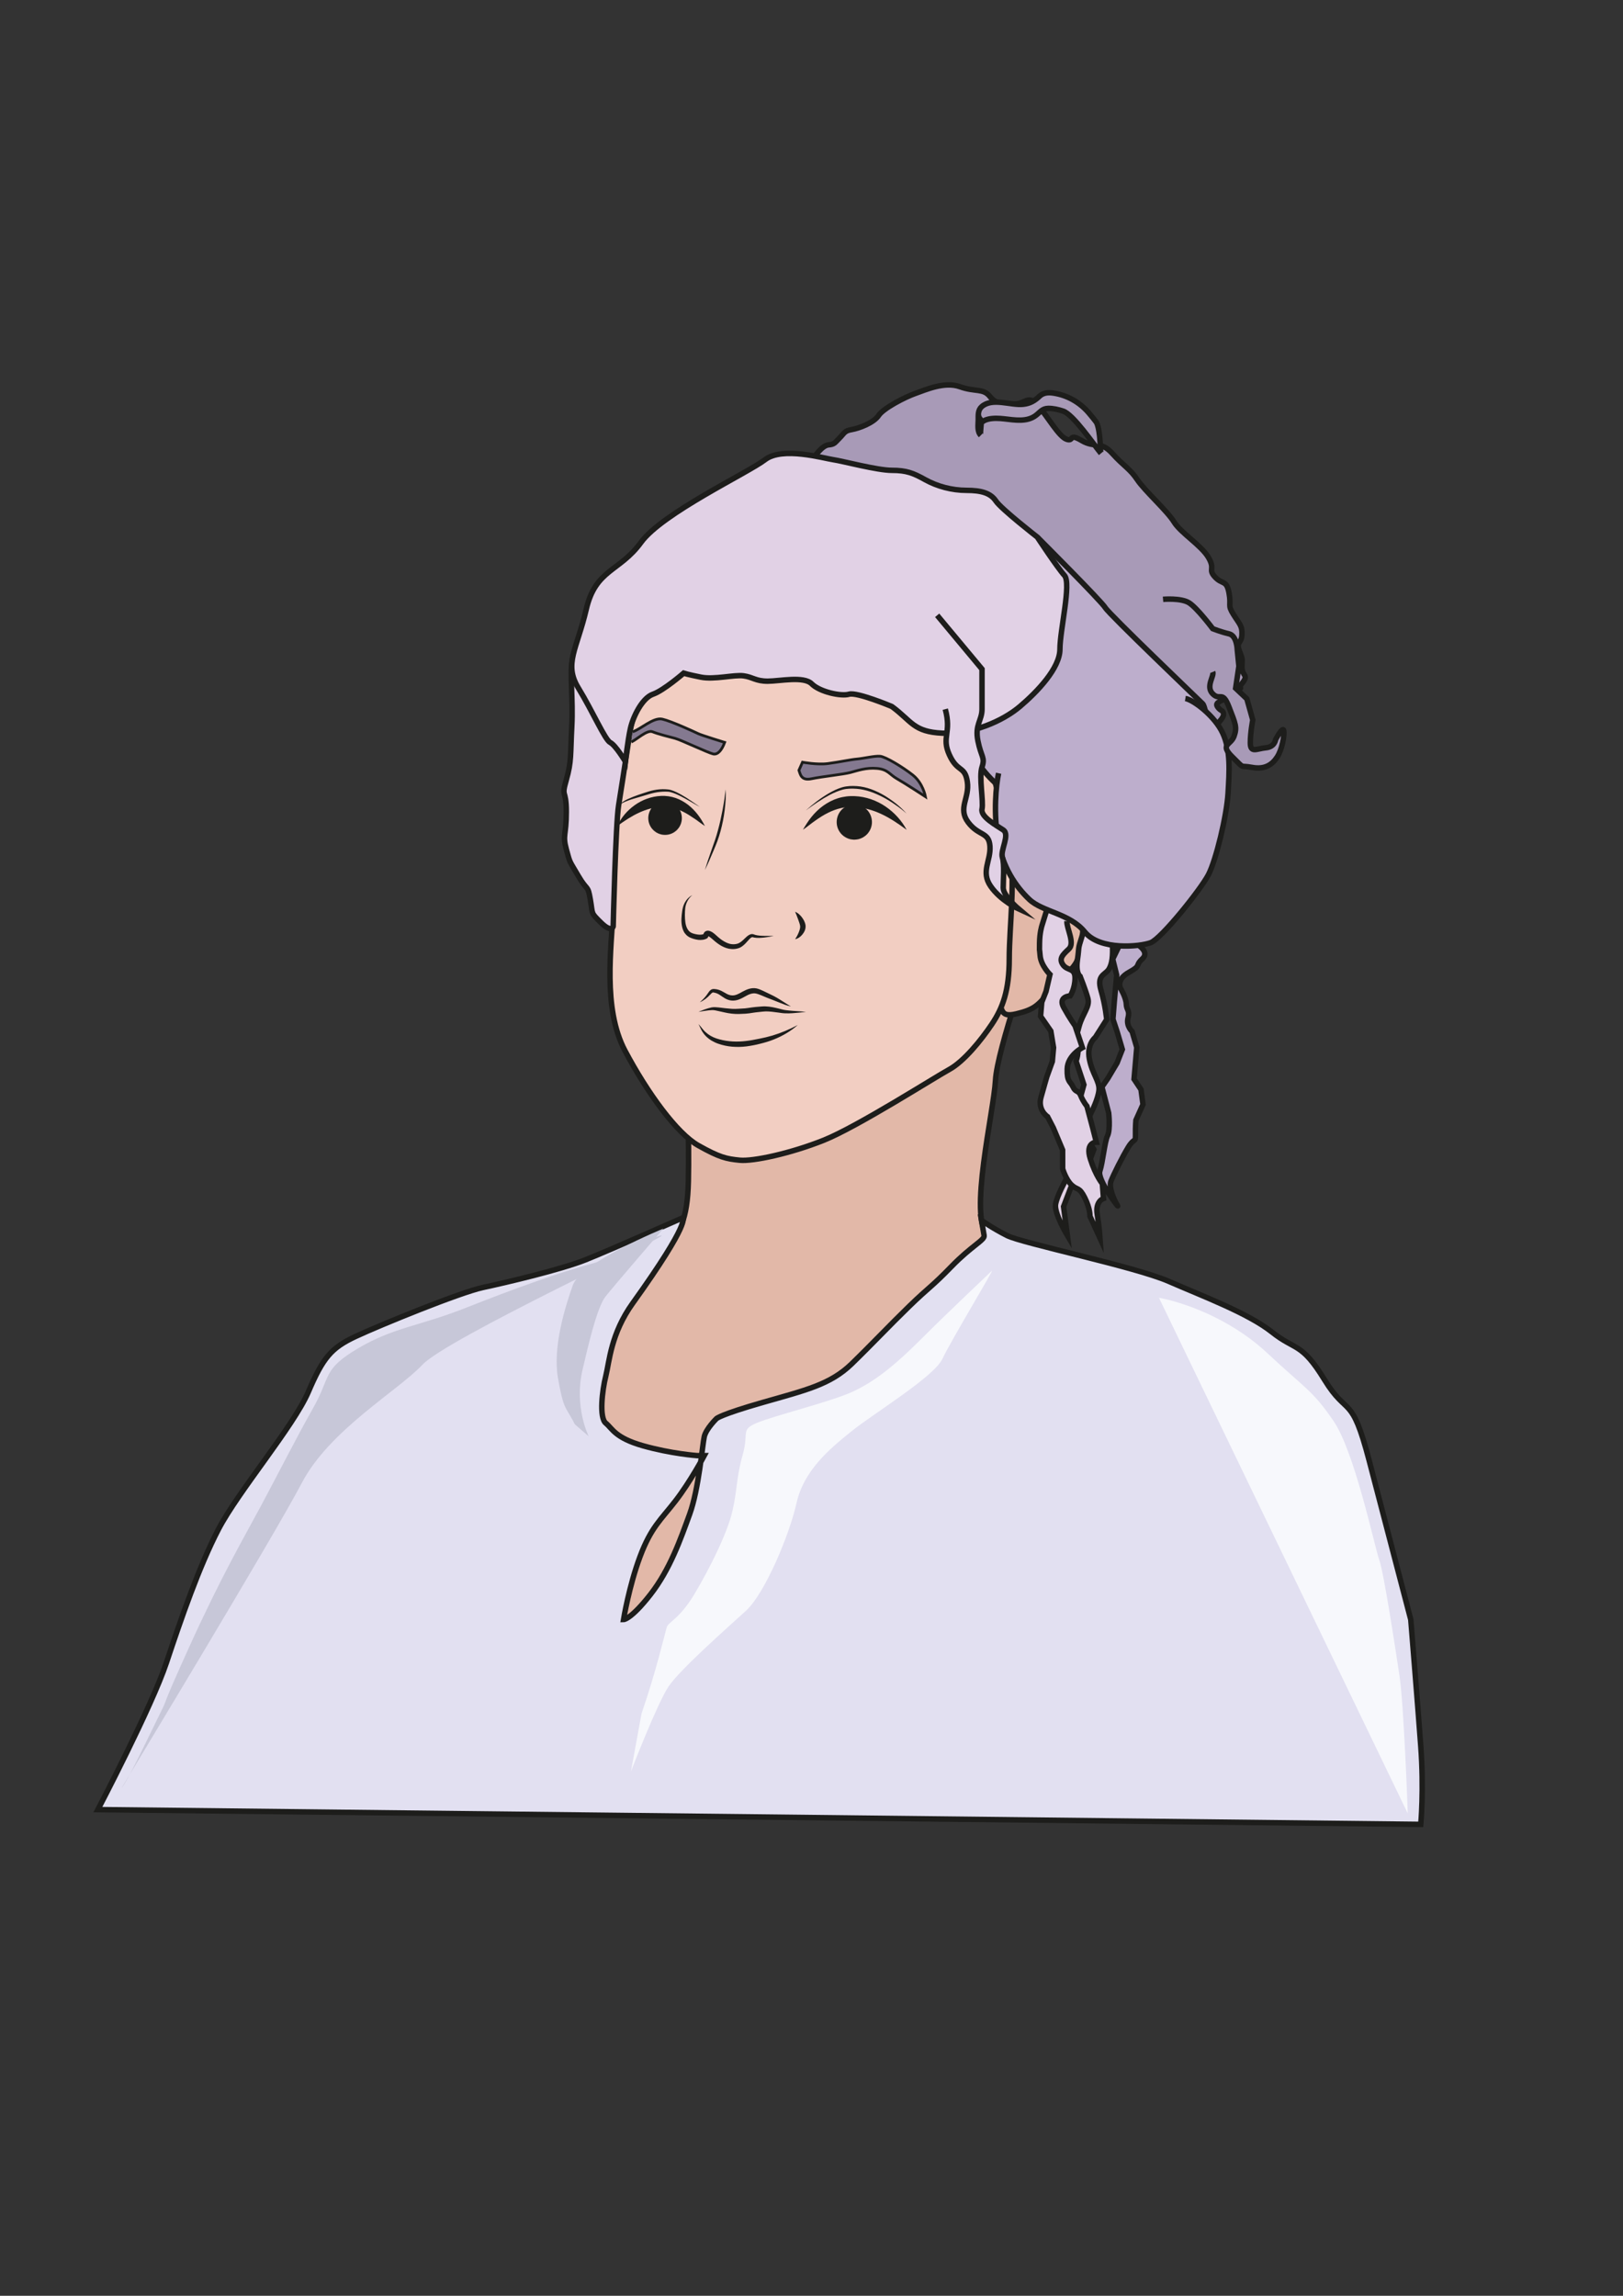 <?xml version="1.0" encoding="utf-8"?>
<!-- Generator: Adobe Illustrator 25.0.1, SVG Export Plug-In . SVG Version: 6.00 Build 0)  -->
<svg version="1.1" id="Capa_1" xmlns="http://www.w3.org/2000/svg" xmlns:xlink="http://www.w3.org/1999/xlink" x="0px" y="0px"
	 viewBox="0 0 595.28 841.89" style="enable-background:new 0 0 595.28 841.89;" xml:space="preserve">
<rect x="0" y="0" width="595.28" height="841.89" fill="#333333" stroke="none"/>
<style type="text/css">
	.st0{fill:#E2B8A8;stroke:#1D1D1B;stroke-width:2;stroke-miterlimit:10;}
	.st1{fill:#E2E0F1;stroke:#1D1D1B;stroke-width:2;stroke-miterlimit:10;}
	.st2{fill:#F7F8FC;}
	.st3{fill:#C7C7D8;}
	.st4{fill:#F2CEC2;stroke:#1D1D1B;stroke-width:2;stroke-miterlimit:10;}
	.st5{fill:#E1D1E5;stroke:#1D1D1B;stroke-width:2;stroke-miterlimit:10;}
	.st6{fill:#BDAECC;stroke:#1D1D1B;stroke-width:2;stroke-miterlimit:10;}
	.st7{fill:#A89AB7;stroke:#1D1D1B;stroke-width:2;stroke-miterlimit:10;}
	.st8{fill:#1D1D1B;}
	.st9{fill:#847990;stroke:#1D1D1B;stroke-miterlimit:10;}
	.st10{fill:#DED2E9;stroke:#1D1D1B;stroke-width:2;stroke-miterlimit:10;}
	.st11{fill:#AEAA87;stroke:#1D1D1B;stroke-width:2;stroke-miterlimit:10;}
	.st12{fill:#8D896B;}
	.st13{fill:#CCC7A6;}
	.st14{fill:#89888D;stroke:#1D1D1B;stroke-miterlimit:10;}
	.st15{fill:#89888D;stroke:#1D1D1B;stroke-width:2;stroke-miterlimit:10;}
	.st16{fill:#6B7B9D;stroke:#1D1D1B;stroke-width:2;stroke-miterlimit:10;}
	.st17{fill:#57647D;}
	.st18{fill:#899AB7;}
	.st19{fill:#6D2F3B;stroke:#1D1D1B;stroke-width:2;stroke-miterlimit:10;}
	.st20{fill:#6D2F3B;stroke:#1D1D1B;stroke-miterlimit:10;}
	.st21{fill:#E2B8A8;}
	.st22{fill:#F2CEC2;}
	.st23{fill:#AEAA87;}
	.st24{fill:#89888D;}
	.st25{fill:#6B7B9D;}
	.st26{fill:#6D2F3B;}
	.st27{fill:#E2E0F1;}
	.st28{fill:#847990;}
	.st29{fill:#E1D1E5;}
	.st30{fill:#BDAECC;}
	.st31{fill:#A89AB7;}
	.st32{fill:#DED2E9;}
	.st33{fill:none;stroke:#1D1D1B;stroke-width:3;stroke-miterlimit:10;}
	.st34{clip-path:url(#SVGID_2_);}
	.st35{fill:none;stroke:#1D1D1B;stroke-width:4;stroke-miterlimit:10;}
	.st36{fill:none;stroke:#1D1D1B;stroke-width:0.5;stroke-miterlimit:10;}
</style>
<g>
	<path class="st0" d="M226.15,476.34c7.18-4.19,12.41-9.16,17.8-16.94c5.38-7.78,8.19-11.89,8.53-26.14c0.18-7.8,0-18.55,0-18.55
		s29.32-1.2,33.5-2.99s35.3-11.37,38.89-14.96c3.59-3.59,35.9-18.55,39.49-25.13s14.88-24.71,14.88-24.71s-13.53,37.95-14.13,49.32
		c-0.6,11.37-9.99,50.25-2.81,56.83c7.18,6.58,18.97,10.7,18.97,10.7l-13.32,6.58l-53.25,43.67l-32.31,17.35
		c0,0-23.33,21.09-23.93,26.1c-0.6,5.01-23.26,39-23.26,39l-14.43-2.88l14.36-42.48l-21.54-17.35c0,0-9.57-25.73-7.78-27.52
		C207.61,504.46,226.15,476.34,226.15,476.34z"/>
	<path class="st0" d="M365.11,365.73c3.14,3.81,1.12,7.63,7.62,6.06s8.08-2.92,12.56-8.75c4.49-5.83,8.45-6.88,10.17-11.74
		c1.72-4.86,4.19-10.92,3.96-14.51c-0.22-3.59-8.18-12.34-8.18-12.34l-18.52-8.08l-9.65,2.69L365.11,365.73z"/>
	<path class="st1" d="M250.33,446.63c0,0,3.61,0.77-18.27,31.28c-8.03,11.21-8.53,21.31-9.87,26.7c-1.35,5.38-2.47,15.26,0,17.28
		c2.47,2.02,3.37,5.38,13.69,8.3c10.32,2.92,19.74,3.59,19.74,3.59h2.69c0,0-5.16,9.65-10.54,16.6c-5.38,6.96-8.97,9.65-13.01,20.42
		s-6.06,23.11-6.06,23.11s2.69,0,9.87-9.2c7.18-9.2,10.99-20.19,14.36-29.39s4.71-25.58,5.38-28.49s4.49-6.62,4.49-6.62
		s1.35-1.46,17.05-5.95c15.7-4.49,24.68-6.51,32.53-14.13c7.85-7.63,13.69-13.91,21.09-21.09c7.4-7.18,8.08-6.96,15.48-14.58
		c7.4-7.63,12.3-9.72,12-11.37c-0.11-0.63-0.96-5.59-0.96-5.59s3.76,2.75,9.37,5.59c5.61,2.85,46.89,11.37,59.23,16.76
		s29.17,11.67,37.92,18.62c8.75,6.96,10.77,3.59,19.29,17.5c8.53,13.91,9.87,4.71,16.38,29.62c6.51,24.9,15.26,58.33,15.26,58.33
		s2.47,30.21,3.66,46.37c1.2,16.15,0,28.72,0,28.72L35.9,663.6c0,0,19.74-37.69,25.13-53.85s11.97-35.3,19.15-49.06
		c7.18-13.76,27.52-37.69,32.91-50.26c5.38-12.56,8.38-16.15,17.35-20.34s38.29-16.15,46.67-17.95c8.38-1.79,28.72-6.58,37.69-10.17
		C223.76,458.39,250.33,446.63,250.33,446.63z"/>
	<path class="st2" d="M235.3,628.39c5.38-15.56,8.65-29.76,9.27-31.71s4.67-2.95,10.22-12.27c5.55-9.31,11.96-22.16,13.82-30.18
		c1.86-8.02,1.4-12.28,3.78-20.67c2.37-8.39-0.89-9.2,5.24-11.78c6.13-2.58,26.89-7.73,34.69-11.25
		c7.81-3.52,15.11-9.05,25.54-19.48c10.43-10.44,24.61-23.71,25.92-25.02c1.3-1.31-15,25.59-18.1,32.23s-25.14,19.98-33.36,26.59
		c-8.22,6.61-17.49,14.39-20.18,26.36c-2.69,11.97-11.67,33.2-18.55,39.49c-6.88,6.28-24.23,21.54-28.42,27.82
		s-13.76,31.11-13.76,31.11L235.3,628.39z"/>
	<path class="st2" d="M425.08,475.91c8.23,1.5,25.73,7.18,39.79,20.34c14.06,13.16,16.45,13.46,24.23,24.83
		c7.78,11.37,14.96,45.77,16.75,50.85c1.79,5.09,5.98,32.91,7.48,42.78c1.5,9.87,2.99,48.46,2.99,50.26"/>
	<path class="st3" d="M44.58,655.69c2.39-2.69,11.07-21.24,14.36-27.82s-1.2,1.79,10.47-23.93c11.67-25.73,19.74-39.49,26.32-51.75
		s12.56-24.23,19.15-35.9c6.58-11.67,3.29-14.06,16.45-21.84c13.16-7.78,22.44-8.08,39.79-14.96c17.35-6.88,34.7-13.11,46.07-16.13
		c11.37-3.02,21.84-9.91,25.43-10.29c3.59-0.38-78.67,37.78-87.65,47.36c-8.97,9.57-34.1,23.93-44.27,43.38
		S44.58,655.69,44.58,655.69z"/>
	<path class="st3" d="M243.29,450.54c0,0-30.18,12.34-33.17,20.71s-7.43,22.92-5.47,34.1s2.64,10.34,5.47,15.56
		c1.12,2.06-0.67,0.12,5.8,5.8c0,0-5.5-10.88-2.21-24.64c1.74-7.28,5.09-22.44,8.38-26.62S243.29,450.54,243.29,450.54z"/>
	<path class="st4" d="M233.65,257.13c-1.96,8.32-4.4,17.62-5.38,24.96c-0.98,7.34-3.43,16.64-3.43,22.02s0.49,16.64,0,29.85
		c-0.49,13.21-3.91,35.72,4.4,51.38c8.32,15.66,19.08,30.34,26.91,34.74c7.83,4.4,10.28,4.89,15.17,5.38
		c4.89,0.49,18.59-2.45,30.83-7.34c12.23-4.89,40.62-23,46-25.93c5.38-2.94,11.74-10.77,15.66-16.64s6.36-12.23,6.36-23.98
		s2.45-29.85,0-42.57s-7.34-32.79-12.23-41.1s-12.65-21.04-22.23-25.93c-9.58-4.89-25.26-7.83-38.22-7.83s-43.78,3.43-50.63,6.85
		C240.01,244.4,233.65,257.13,233.65,257.13z"/>
	<path class="st5" d="M408,346.11c0.24,4.22-0.05,7.5-1.42,9.49c-1.37,1.98-4.38,2.02-2.75,7.57c1.62,5.54,2.08,10.69,2.08,10.69
		l-4.17,6.55c0,0-3.21,2.43-2.18,7.92c1.03,5.49,3.8,8.13,3.52,11.41c-0.28,3.28-2.81,8.17-2.81,8.17l-3,6.95l3.93,6.64l-2.35,6.4
		l-5.76,6.71l-3,7.85l1.4,10.63c0,0-4.91-8.23-4.33-11.48c0.58-3.25,3.78-8.98,3.78-8.98l3-7.85l-1.58-8.54l-0.78-4.87l4.11-6.85
		l1.86-6.75l-2.86-8.65c0,0,1.18-3.2,0.49-5.66s-0.69-2.46,0.62-7.15c1.3-4.69,4.06-7.16,3.2-10.23c-0.85-3.08-2.83-8.05-2.83-8.05
		s-1.71-1.05-0.98-6.09c0.73-5.04-0.01-3.37,1.63-8.45c1.64-5.08-3.34-12.41-3.34-12.41L408,346.11z"/>
	<path class="st5" d="M391.33,337.82c-0.19,2.57,3.06,8.02,0.68,10.21c-2.38,2.2-3.7,3.58-2.09,5.82s4.42,0.98,4.38,4.88
		s-1.76,6.45-1.76,6.45s-4.64,0.2-2.38,4.3s4.14,6.66,4.14,6.66l2.7,8.04c0,0-5.44,2.83-5.57,7.78c-0.13,4.94,1.12,4.45,2.13,6.64
		c1.01,2.19,1.97,1.01,2.85,3.22c0.88,2.21,2.25,3.83,2.25,3.83l2.04,7.68l1.42,5.53c0,0-4.16-0.05-2.21,6.12
		c1.95,6.17,4.4,9.08,4.4,9.08l0.43,5.44c0,0-3.08,0.94-2.3,5.81s1.04,8.8,1.04,8.8l-3.71-8.13c0,0,0.14-2.69-1.91-6.77
		c-2.05-4.08-2.64-2.63-4.79-4.62c-2.15-1.99-3.31-5.99-3.31-5.99l-0.01-6.88l-3.41-8.12l-2.11-4.09c0,0-3.72-2.42-2.42-7.11
		c1.3-4.69,2.16-7.59,2.16-7.59l2.01-5.56l0.44-5.07l-1-6.09l-3.76-5.43l0.44-5.15l1.57-3.98l1.43-6.18c0,0-3.32-3.29-3.61-6.92
		c-0.29-3.63-0.25-0.62-0.21-4.52s0.85-6.39,0.85-6.39l3.3-10.67"/>
	<path class="st6" d="M416.92,323.75c-0.31,5.68,3.76,5.13,3.13,8.98s-0.09,4.5-2.43,7.3c-2.34,2.8-1.11,5.91-1.11,5.91
		s5.46,2.87,2.52,5.62s-0.21,2.38-4.93,4.98c-4.73,2.6-3.2,5.73-3.2,5.73s2.1,3.48,2.19,5.89s1.38,2.22,0.64,5.16
		s1.49,4.93,1.49,4.93l1.72,5.85l-0.46,5.36l-0.54,6.26l2.55,3.82l0.73,5.47l-2.6,5.78c0,0-0.21,2.38-0.16,5.39
		c0.04,3.01-0.42,0.86-2.67,4.57c-2.25,3.71-5.38,10.02-6.3,12.37c-0.91,2.35,1.14,7,2.36,8.91c1.21,1.91-7.53-9.36-6.45-12.57
		c1.08-3.21,1.73-10.66,2.82-12.97c1.1-2.31,0.42-8.35,0.42-8.35l-2.48-9.54l2.16-3.12l3.4-5.71l1.93-4.94l-1.86-6.32l-1.59-4.79
		l0.54-6.86l0.84-9.24l-1.46-5.91l2.34-4.82l2.28-6.11l0.27-6.58l-1.06-4.58l-0.67-17.13"/>
	<path class="st7" d="M297.49,169.42c1.24-2.22,4.12-6.06,6.36-6.28c2.24-0.22,2.24-0.67,4.04-2.47c1.79-1.79,1.79-2.69,4.49-3.14
		c2.69-0.45,8.08-2.47,9.87-5.16c1.79-2.69,9.63-6.73,13.45-8.08c3.82-1.35,10.78-4.49,16.39-2.47c5.61,2.02,8.53,0.45,10.99,3.59
		s5.38,2.69,9.2,2.69c3.81,0,4.94-3.59,8.53,0.67c3.59,4.26,7.65,11.44,10.44,12.34c2.79,0.9,0.55-2.47,5.48,0.45
		c4.94,2.92,6.94-0.03,11.21,4.7s6.51,5.62,9.2,9.66c2.69,4.04,10.99,11.44,13.46,15.48s9.98,8.53,12.62,13.01
		c2.64,4.49-0.28,4.26,2.41,7.18c2.69,2.92,4.23,0.9,5.14,5.83c0.92,4.94-0.65,4.26,1.59,7.85c2.24,3.59,3.37,4.26,3.14,7.63
		c-0.22,3.37-2.24,2.24-0.9,5.83c1.35,3.59,0.95,2.24,0.93,5.83c-0.03,3.59,2.72,2.71,0,6.07s1.99-0.01-2.72,3.35
		c-4.71,3.37-7.4,3.37-6.28,5.16c1.12,1.79,2.24,1.12,2.24,2.92s-5.27,6.28-5.55,6.28s-19.58-6.51-19.58-6.51L297.49,169.42z"/>
	<path class="st5" d="M209.94,241.75c-1.06,5.51,0.32,14.4-0.22,24.67c-0.54,10.28-0.05,12.72-2.01,19.57s0,2.94,0,11.74
		s-1.47,8.32,0,13.7c1.47,5.38,0.98,3.91,4.4,9.79c3.43,5.87,3.43,2.99,4.4,8.59c0.98,5.6,0,4.69,3.91,8.54
		c3.92,3.85,4.48,1.4,4.48,1.4s0.91-37.77,1.99-44.4c1.84-11.27,5.38-35.13,5.38-35.13L209.94,241.75z"/>
	<path class="st6" d="M340.6,267.01c16.24,0.83,15.38,17.51,33,25.83c17.62,8.32,17.13,14.19,36.7,10.28
		c19.57-3.91,26.91-7.08,30.83-17s1.47-26.56,0-28.02c-1.47-1.47-34.25-32.79-35.72-35.23s-24.96-25.93-24.96-25.93
		s14.19,14.68,1.96,29.36C370.17,240.98,340.6,267.01,340.6,267.01z"/>
	<path class="st5" d="M327.11,259.08c7.34,5.38,7.83,9.3,18.59,9.79c10.77,0.49,22.02-4.4,28.38-9.79s14.68-14.06,14.68-21.04
		c0-6.98,4.24-24.18,1.65-27.03s-9.97-14.07-9.97-14.07s-13.21-10.28-15.17-13.21c-1.96-2.94-5.38-3.91-10.77-3.91
		c-5.38,0-10.77-1.47-15.17-3.91c-4.4-2.45-6.85-3.43-12.23-3.43s-18.11-3.43-21.53-3.91c-3.43-0.49-18.59-4.89-24.96,0
		s-37.68,19.57-45.51,30.34c-7.83,10.77-16.64,9.79-20.06,24.47c-3.43,14.68-8.32,20.06-2.94,28.87
		c5.38,8.81,9.79,19.08,11.74,20.06c1.96,0.98,5.55,6.98,5.55,6.98s0.85-7.73,1.83-12.13c0.98-4.4,4.36-11.23,8.27-12.58
		s11.25-7.72,11.25-7.72s1.47,0.49,6.36,1.47c4.89,0.98,12.23-0.98,15.66-0.49c3.43,0.49,4.4,1.96,8.81,1.96
		c4.4,0,13.21-1.96,16.15,0.98c2.94,2.94,10.77,4.67,13.7,3.8S327.11,259.08,327.11,259.08z"/>
	<path class="st6" d="M366.26,283.55c-0.96,4.42-1.9,14.43-0.23,24.47c1.67,10.03,6.59,17.18,11.48,21.8
		c4.89,4.62,14.84,5.11,20.39,11.96c5.55,6.85,20.23,5.38,24.14,3.91s18.42-19.57,21.2-24.96c2.78-5.38,6.69-21.53,7.18-29.85
		c0.49-8.32,0.98-15.66-1.96-22.02s-10.77-12.23-13.7-12.72"/>
	<path class="st5" d="M346.71,260.06c2.38,8.78-1.5,10.17,1.5,16.75c2.99,6.58,5.68,3.89,6.58,9.87s-3.59,9.66,0.3,14.85
		c3.89,5.19,7.63,3.4,8,8.78s-3.45,9.31,0.26,14.68c3.71,5.37,10.29,8.36,10.29,8.36s-5.68-4.79-5.68-7.78s0.5-8.5-0.31-11.17
		c-0.81-2.67,2.88-8.31,0.31-10.05c-2.57-1.74-8.38-4.81-7.78-7.66c0.6-2.84-1.2-11.82,0-15.41c1.2-3.59-0.3-3.59-1.5-9.57
		c-1.2-5.98,1.5-7.48,1.5-11.67c0-4.19,0-14.66,0-14.66l-16.45-19.74"/>
	<path class="st7" d="M444.81,246.4c0.62,1.5-2.71,5.33,0,8.05c2.71,2.72,3.53-1.47,5.96,4.81c2.43,6.28,3.03,7.48,1.84,10.77
		s-5.38,2.84-0.6,7.55c4.79,4.71,2.39,2.92,7.18,3.82c4.79,0.9,7.48-1.05,9.27-3.82c1.79-2.76,2.69-7.85,2.39-9.64
		c-0.3-1.79-2.99,3.29-2.99,3.29s-0.3,2.69-3.59,2.99s-5.68,2.09-5.68-1.79s0.9-8.42,0.9-8.42l-2.17-7.74l-4.12-3.89l1.2-8.08
		l-0.6-5.98c0,0-0.08-5.21-3.03-5.89c-2.95-0.69-5.96-1.88-5.96-1.88s-5.67-7.57-8.66-9.47c-2.99-1.9-9.57-1.3-9.57-1.3"/>
	<g>
		<path class="st7" d="M359.74,153.92c-0.6-0.6-0.85-1.14-0.9-2.02c0,1.88-0.01,3.75-0.01,5.63c0.38-4.56,6.14-4.31,9.47-3.94
			c3.83,0.42,8.36,1.29,11.68-1.29c1.55-1.2,2.3-2.49,4.45-2.54c1.83-0.04,3.76,0.42,5.49,0.99c3.8,1.26,11.35,12.44,13.9,15.5
			c-0.29-0.34-0.12-7.82-1.54-11.11c-0.22-0.51-2.34-3.02-2.71-3.47c-3.09-3.72-7.31-6.34-12.06-7.31c-2.24-0.46-4.48-0.7-6.26,0.97
			c-1.79,1.69-3.5,2.67-6,2.93c-4.57,0.47-11.24-2.54-15.14,0.83c-1.46,1.26-1.3,3.05-1.31,4.8c-0.01,1.82-0.48,4.33,0.94,5.75
			c-0.27-0.27,0.03-2.45,0.03-2.87C359.77,156.3,360.1,154.28,359.74,153.92L359.74,153.92z"/>
	</g>
</g>
<path class="st9" d="M293.03,282.46c0.53,1.61,0.89,3.9,4.62,3.12c3.73-0.78,11.69-1.62,14.23-2.29c2.54-0.67,5.78-1.87,9.81-1.5
	c4.02,0.37,4.55,2.23,7.33,3.8c2.78,1.57,10.42,6.56,10.42,6.56s-0.88-4.96-4.66-7.94c-3.78-2.98-9.97-6.71-11.98-6.89
	s-5.93,0.8-8.43,1.02c-2.5,0.22-5.85,1.01-10.68,1.66c-3.93,0.53-9.35-0.49-9.35-0.49L293.03,282.46z"/>
<path class="st9" d="M231.99,268.36c2.94-0.84,7.59-5.41,10.93-4.65c3.34,0.76,11.91,4.72,13.17,5.33c1.26,0.61,9.7,3.21,9.7,3.21
	c-0.97,2.63-2.42,4.62-4.22,4.23c-1.8-0.39-11.86-5.16-13.91-5.7c-2.05-0.54-6.32-1.6-8.35-2.44c-2.03-0.84-6.17,3.19-7.77,3.73"/>
<g>
	<path class="st8" d="M253.94,328.24c-1.48,1.17-2.35,2.91-2.6,4.66c-0.18,1.77-0.2,3.7,0.05,5.43c0.26,1.74,1.01,3.31,2.44,3.85
		c0.33,0.14,0.77,0.27,1.19,0.36c0.42,0.1,0.84,0.16,1.24,0.2c0.41,0.03,0.8,0.03,1.17-0.03c0.18-0.02,0.35-0.07,0.51-0.12
		c0.07-0.03,0.15-0.06,0.21-0.09c0.04-0.02,0.15-0.1,0.08-0.04l-0.33,0.73c0.01-0.32,0.05-0.5,0.15-0.79
		c0.11-0.26,0.27-0.56,0.59-0.79c0.15-0.12,0.33-0.19,0.51-0.25c0.17-0.05,0.33-0.06,0.5-0.07c0.28,0.01,0.55,0.06,0.74,0.14
		c0.81,0.3,1.3,0.71,1.81,1.13c0.5,0.44,0.89,0.82,1.32,1.18c0.43,0.37,0.87,0.7,1.32,1.02c0.91,0.61,1.87,1.11,2.87,1.36
		c0.97,0.24,2.08,0.19,2.97-0.12c0.89-0.34,1.71-1.1,2.56-1.93c0.43-0.42,0.88-0.85,1.5-1.22c0.32-0.17,0.71-0.34,1.16-0.32
		c0.22-0.01,0.43,0.07,0.63,0.13l0.36,0.14c1.01,0.29,2.23,0.36,3.39,0.39c1.18,0.03,2.36,0.03,3.55,0
		c-1.16,0.27-2.33,0.47-3.52,0.61c-1.2,0.11-2.38,0.25-3.68,0.02c-0.16-0.04-0.37-0.11-0.48-0.13c-0.08-0.01-0.16-0.04-0.24-0.02
		c-0.15,0-0.32,0.1-0.5,0.22c-0.38,0.28-0.75,0.71-1.14,1.14c-0.78,0.87-1.62,1.87-2.92,2.5c-1.31,0.54-2.67,0.62-4.01,0.37
		c-1.32-0.26-2.51-0.85-3.56-1.54c-0.52-0.36-1.03-0.72-1.5-1.12c-0.48-0.39-0.95-0.83-1.34-1.16c-0.4-0.33-0.86-0.67-1.16-0.77
		c-0.08-0.04-0.11-0.03-0.12-0.04c0.02,0.01,0.09-0.02,0.17-0.07c0.07-0.07,0.09-0.1,0.08-0.09c-0.01-0.01-0.02,0.11-0.02,0.08
		l-0.33,0.73c-0.25,0.21-0.35,0.24-0.52,0.33c-0.15,0.07-0.3,0.13-0.44,0.18c-0.29,0.09-0.58,0.16-0.86,0.2
		c-0.56,0.08-1.11,0.07-1.64,0.02c-0.52-0.07-1.03-0.17-1.52-0.31c-0.49-0.14-0.95-0.29-1.48-0.53c-1.02-0.47-1.89-1.33-2.36-2.31
		c-0.49-0.98-0.68-2.01-0.77-3c-0.09-0.99-0.03-1.97,0.06-2.92c0.11-0.96,0.2-1.88,0.46-2.86
		C250.99,330.81,252.24,329.09,253.94,328.24z"/>
</g>
<g>
	<path class="st8" d="M291.63,344.4c0.6-0.87,1.01-1.7,1.35-2.54c0.33-0.81,0.57-1.7,0.5-2.26c-0.1-0.69-0.44-1.62-0.76-2.49
		c-0.34-0.89-0.64-1.79-1.1-2.73c1.05,0.35,1.82,1.15,2.47,1.96c0.63,0.86,1.17,1.74,1.37,3.01c0.12,1.43-0.48,2.47-1.15,3.32
		C293.62,343.51,292.71,344.22,291.63,344.4z"/>
</g>
<g>
	<path class="st8" d="M256.18,371.05c1.56-0.63,3.07-1.25,4.79-1.62c0.88-0.16,1.81-0.08,2.63,0.01l2.46,0.29
		c0.82,0.08,1.63,0.17,2.42,0.22c0.78,0.05,1.56,0.02,2.38-0.03c0.82-0.04,1.64-0.08,2.43-0.15c0.79-0.07,1.55-0.22,2.4-0.33
		c0.84-0.12,1.71-0.2,2.53-0.26c0.8-0.07,1.67-0.16,2.57-0.13c1.8,0.06,3.43,0.46,5.06,0.86c0.84,0.21,1.56,0.42,2.36,0.52
		c0.8,0.11,1.62,0.18,2.44,0.25c1.64,0.13,3.31,0.2,4.97,0.38c-1.66,0.19-3.3,0.39-4.97,0.49c-0.84,0.06-1.68,0.08-2.53,0.05
		c-0.85-0.01-1.75-0.15-2.54-0.27c-1.63-0.21-3.27-0.47-4.78-0.44c-0.76,0.02-1.54,0.14-2.39,0.22c-0.83,0.08-1.61,0.17-2.41,0.3
		c-0.79,0.14-1.67,0.26-2.53,0.32c-0.86,0.06-1.7,0.09-2.54,0.11c-1.7,0.03-3.5-0.19-5.1-0.56c-0.81-0.17-1.64-0.34-2.44-0.54
		c-0.81-0.2-1.54-0.35-2.31-0.32C259.49,370.48,257.83,370.85,256.18,371.05z"/>
</g>
<g>
	<path class="st8" d="M266.19,289.45c0.06,1.29,0.01,2.57-0.04,3.86c-0.08,1.29-0.21,2.57-0.36,3.85c-0.31,2.56-0.83,5.09-1.5,7.59
		c-0.34,1.25-0.73,2.48-1.17,3.7c-0.45,1.22-0.94,2.39-1.45,3.58l-1.52,3.54c-0.54,1.17-1.05,2.34-1.61,3.5
		c0.36-1.24,0.77-2.45,1.16-3.68l1.25-3.63c0.86-2.42,1.74-4.8,2.37-7.27c0.68-2.45,1.21-4.94,1.7-7.45
		C265.5,294.53,265.87,292,266.19,289.45z"/>
</g>
<g>
	<path class="st8" d="M256.18,375.54c0.61,0.6,1.1,1.32,1.64,1.94c0.53,0.64,1.13,1.2,1.77,1.68c1.28,0.96,2.77,1.6,4.33,1.99
		c3.14,0.85,6.43,0.98,9.67,0.59c1.63-0.17,3.25-0.51,4.9-0.83c1.65-0.32,3.24-0.71,4.84-1.17c3.18-0.96,6.27-2.26,9.27-3.86
		c-2.55,2.26-5.57,4.02-8.77,5.3c-1.6,0.65-3.28,1.14-4.93,1.55c-1.65,0.43-3.35,0.76-5.08,0.99c-1.73,0.23-3.5,0.25-5.25,0.12
		c-1.76-0.15-3.48-0.52-5.16-1.1c-0.84-0.29-1.65-0.69-2.42-1.13c-0.77-0.46-1.48-1.03-2.11-1.66c-0.63-0.64-1.14-1.37-1.57-2.12
		C256.89,377.08,256.6,376.28,256.18,375.54z"/>
</g>
<g>
	<path class="st8" d="M256.67,367.54c1.21-1.03,2.24-2.14,3.07-3.44c0.23-0.32,0.44-0.66,0.83-1c0.18-0.17,0.47-0.32,0.77-0.39
		c0.14-0.03,0.31-0.04,0.44-0.04l0.32,0.02c0.87,0.05,1.74,0.31,2.51,0.69c0.77,0.37,1.43,0.82,2.05,1.13
		c0.63,0.31,1.22,0.5,1.85,0.51c1.26,0.09,2.45-0.58,3.84-1.37c1.38-0.74,3.12-1.57,5.09-1.2c0.91,0.2,1.66,0.55,2.39,0.88
		l2.12,1.02c0.69,0.35,1.39,0.65,2.11,1.04c0.71,0.37,1.38,0.79,2.05,1.2c1.35,0.81,2.62,1.72,3.99,2.48
		c-1.57-0.3-3.03-0.94-4.48-1.51l-2.16-0.86c-0.7-0.27-1.45-0.54-2.18-0.84c-1.45-0.57-2.91-1.33-4.18-1.56
		c-0.58-0.1-1.21,0-1.85,0.19c-0.64,0.2-1.27,0.53-1.94,0.91c-0.67,0.37-1.38,0.77-2.21,1.09c-0.81,0.32-1.79,0.51-2.71,0.43
		c-0.93-0.07-1.85-0.43-2.58-0.87c-0.75-0.44-1.35-0.91-1.95-1.29c-0.6-0.38-1.23-0.63-1.92-0.76c-0.44-0.09-0.42-0.1-0.68,0.02
		c-0.23,0.14-0.5,0.43-0.76,0.7C259.43,365.9,258.11,366.92,256.67,367.54z"/>
</g>
<g>
	<g>
		<path class="st8" d="M294.5,304.26c0.96-1.63,1.97-3.25,3.19-4.75c1.22-1.5,2.64-2.88,4.26-4.05c1.62-1.16,3.44-2.13,5.42-2.74
			c0.98-0.31,2.01-0.52,3.04-0.66c1.03-0.13,2.09-0.14,3.09-0.11c4.08,0.16,8.05,1.59,11.31,3.82c3.27,2.23,5.92,5.18,7.73,8.54
			c-3.08-2.26-6.09-4.32-9.3-5.8c-3.2-1.5-6.53-2.4-9.92-2.57c-3.35-0.21-6.61,0.6-9.73,2.18c-1.56,0.78-3.07,1.75-4.56,2.81
			C297.51,301.95,296.12,303.21,294.5,304.26z"/>
	</g>
	<g>
		<path class="st8" d="M226.44,302.9c1.33-3.01,3.55-5.63,6.32-7.61c2.76-1.99,6.18-3.27,9.71-3.42c1.81-0.09,3.66,0.18,5.35,0.77
			c1.7,0.58,3.23,1.48,4.59,2.52c2.72,2.12,4.65,4.86,6.13,7.74c-1.4-0.88-2.62-1.91-3.93-2.77c-1.28-0.88-2.57-1.7-3.89-2.37
			c-2.63-1.35-5.34-2.09-8.05-1.91c-2.83,0.16-5.61,0.93-8.3,2.18C231.67,299.27,229.09,300.96,226.44,302.9z"/>
	</g>
	<g>
		<circle class="st8" cx="243.95" cy="300.25" r="5.91"/>
		<g>
			<path class="st8" d="M244.25,306.15c-1.55,0.09-3.12-0.44-4.31-1.46c-1.2-1.01-2.01-2.51-2.14-4.12
				c-0.15-1.6,0.36-3.29,1.44-4.56c1.07-1.27,2.7-2.07,4.38-2.15c1.68-0.09,3.38,0.54,4.57,1.69c1.21,1.15,1.89,2.78,1.9,4.39
				c0.03,1.62-0.62,3.2-1.71,4.32C247.31,305.39,245.8,306.08,244.25,306.15z M244.25,306.15c1.55-0.08,3.04-0.81,4.03-1.99
				c0.99-1.17,1.46-2.72,1.32-4.2c-0.13-1.48-0.88-2.85-1.98-3.77c-1.09-0.93-2.53-1.42-3.94-1.34c-1.42,0.06-2.8,0.69-3.79,1.73
				c-1,1.03-1.6,2.47-1.58,3.96c0.01,1.48,0.63,2.98,1.74,4.04C241.14,305.65,242.71,306.22,244.25,306.15z"/>
		</g>
	</g>
	<g>
		<circle class="st8" cx="313.35" cy="301.69" r="6.22"/>
		<path class="st8" d="M313.67,307.9c-1.63,0.1-3.28-0.47-4.53-1.54c-1.26-1.06-2.1-2.64-2.24-4.33c-0.15-1.69,0.39-3.46,1.52-4.78
			c1.13-1.33,2.83-2.16,4.59-2.25c1.76-0.09,3.54,0.56,4.8,1.77c1.27,1.2,1.98,2.91,2,4.6c0.03,1.7-0.65,3.36-1.79,4.54
			C316.88,307.1,315.3,307.83,313.67,307.9z M313.67,307.9c1.63-0.09,3.2-0.86,4.24-2.09c1.05-1.23,1.54-2.87,1.39-4.42
			c-0.14-1.56-0.92-3.01-2.08-3.99c-1.15-0.98-2.67-1.5-4.17-1.41c-1.5,0.07-2.96,0.73-4,1.83c-1.06,1.09-1.69,2.61-1.66,4.18
			c0.01,1.56,0.67,3.14,1.84,4.26C310.4,307.37,312.04,307.98,313.67,307.9z"/>
	</g>
	<g>
		<path class="st8" d="M226.9,295.36c0.91-1.02,2.12-1.74,3.35-2.33c1.24-0.57,2.51-1.07,3.79-1.52c1.29-0.44,2.55-0.87,3.86-1.27
			c1.31-0.41,2.68-0.67,4.06-0.79c0.69-0.06,1.39-0.06,2.08-0.03c0.35,0.01,0.69,0.04,1.04,0.08c0.37,0.04,0.72,0.13,1.06,0.22
			c1.35,0.42,2.56,1.05,3.75,1.71c2.38,1.32,4.55,2.95,6.79,4.46c-1.21-0.61-2.35-1.34-3.52-2c-1.17-0.66-2.35-1.32-3.54-1.93
			c-1.2-0.6-2.42-1.15-3.68-1.48c-0.31-0.07-0.62-0.14-0.93-0.15c-0.32-0.01-0.66-0.03-0.98-0.03c-0.66,0-1.32,0.03-1.97,0.1
			c-2.62,0.22-5.13,1.22-7.74,1.93c-1.29,0.38-2.59,0.73-3.84,1.2C229.21,294,227.98,294.53,226.9,295.36z"/>
	</g>
	<g>
		<path class="st8" d="M295.6,297.17c2.6-2.35,5.39-4.52,8.45-6.29c1.53-0.88,3.13-1.68,4.88-2.18c1.77-0.5,3.58-0.54,5.37-0.42
			c1.79,0.12,3.56,0.54,5.24,1.14c1.68,0.62,3.27,1.39,4.81,2.29c3.02,1.84,5.85,4.01,8.17,6.65c-1.3-1.18-2.68-2.25-4.13-3.23
			c-1.42-1-2.9-1.93-4.43-2.74c-3.07-1.6-6.33-2.87-9.75-3.13c-1.69-0.12-3.44-0.12-5.06,0.29c-1.64,0.44-3.24,1.13-4.78,1.92
			C301.32,293.1,298.42,295.08,295.6,297.17z"/>
	</g>
</g>
</svg>
